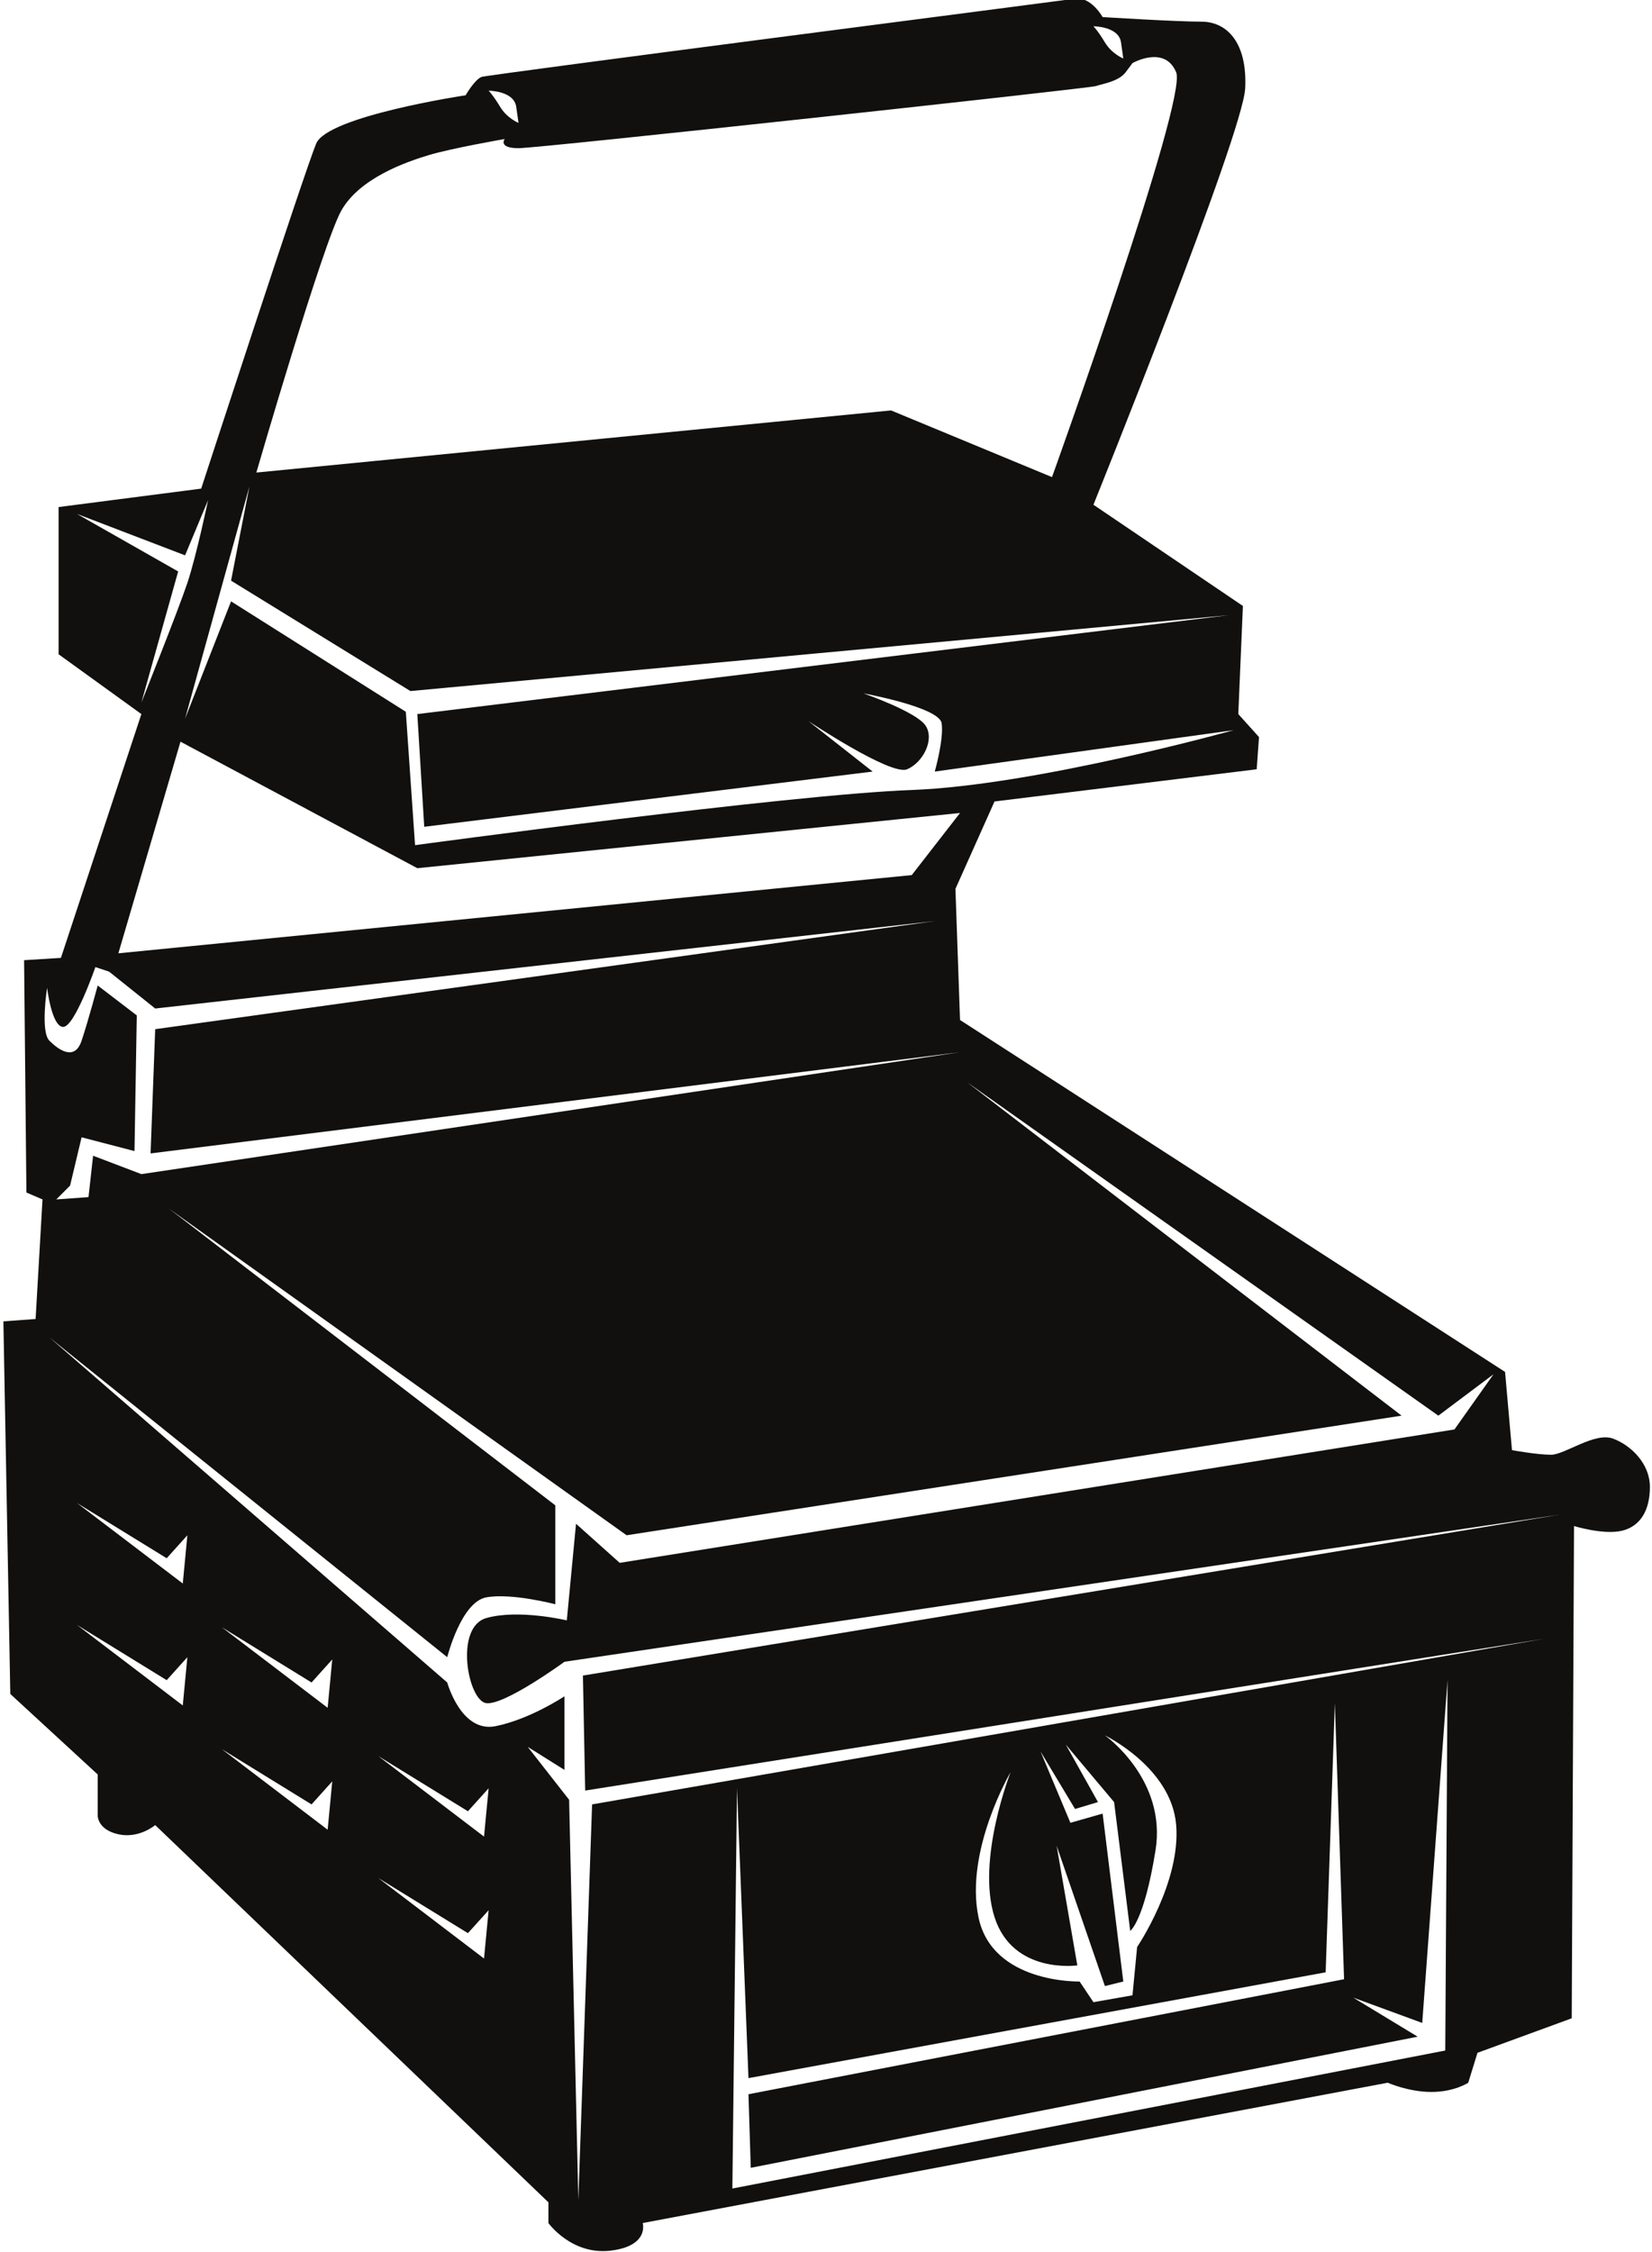<?xml version="1.0" encoding="UTF-8"?>
<svg xmlns="http://www.w3.org/2000/svg" xmlns:xlink="http://www.w3.org/1999/xlink" width="518pt" height="706pt" viewBox="0 0 518 706" version="1.1">
<g id="surface1">
<path style=" stroke:none;fill-rule:nonzero;fill:rgb(6.886%,6.255%,5.791%);fill-opacity:1;" d="M 505.809 450.969 C 500.039 448.801 490.676 456.02 486.34 456.02 C 482.004 456.02 474.094 454.578 474.094 454.578 L 471.926 430.051 L 301.027 319.734 L 299.586 278.633 L 311.844 251.234 L 394.047 241.145 L 394.773 231.047 L 388.281 223.84 L 389.723 189.949 L 342.855 158.219 C 342.855 158.219 389.723 42.129 390.438 27.707 C 391.152 13.285 384.672 6.793 376.734 6.793 C 368.801 6.793 345.738 5.355 345.738 5.355 C 345.738 5.355 342.141 -1.137 337.09 -0.41 C 332.035 0.305 153.215 23.375 151.055 24.102 C 148.887 24.828 146.004 29.867 146.004 29.867 C 146.004 29.867 102.738 36.359 99.137 45.012 C 95.523 53.664 63.086 153.168 63.086 153.168 L 18.371 158.945 L 18.371 205.094 L 44.332 223.84 L 19.102 300.27 L 7.555 300.988 L 8.281 373.816 L 13.328 375.984 L 11.164 413.465 L 1.062 414.203 L 3.23 531.004 L 30.633 556.234 L 30.633 569.223 C 30.633 569.223 30.633 573.559 37.117 574.988 C 43.613 576.43 48.664 572.105 48.664 572.105 L 171.961 690.355 C 171.961 690.355 171.961 692.527 171.961 696.852 C 171.961 696.852 179.172 706.941 191.422 705.512 C 203.688 704.059 201.523 696.852 201.523 696.852 L 435.137 652.867 C 435.137 652.867 441.641 655.762 448.836 655.762 C 456.059 655.762 460.383 652.867 460.383 652.867 L 463.277 643.488 L 492.832 632.672 L 493.547 478.367 C 493.547 478.367 502.926 481.254 508.691 479.812 C 514.457 478.367 517.34 473.316 517.34 466.109 C 517.34 458.902 511.574 453.137 505.809 450.969 Z M 351.504 13.285 C 352.219 18.336 352.219 18.336 352.219 18.336 C 352.219 18.336 348.621 16.891 346.453 13.285 C 344.285 9.684 342.855 8.238 342.855 8.238 C 342.855 8.238 350.789 8.238 351.504 13.285 Z M 161.863 33.48 C 162.586 38.523 162.586 38.523 162.586 38.523 C 162.586 38.523 158.98 37.082 156.82 33.48 C 154.652 29.867 153.215 28.43 153.215 28.43 C 153.215 28.43 161.145 28.43 161.863 33.48 Z M 107.07 65.926 C 112.836 55.828 127.25 50.777 134.469 48.613 C 141.672 46.453 158.254 43.574 158.254 43.574 C 158.254 43.574 156.094 46.453 162.586 46.453 C 169.074 46.453 341.402 27.707 343.57 26.992 C 345.738 26.266 350.789 25.543 352.945 22.66 C 355.102 19.777 355.102 19.777 355.102 19.777 C 355.102 19.777 365.203 14.012 368.801 22.66 C 372.41 31.316 329.867 149.562 329.867 149.562 L 279.402 128.656 L 80.383 148.129 C 80.383 148.129 101.297 76.016 107.07 65.926 Z M 128.691 216.625 L 385.387 192.832 L 130.855 223.84 L 133.023 259.168 L 273.625 241.863 L 253.438 226 C 253.438 226 279.402 243.305 284.441 241.145 C 289.492 238.977 293.105 231.766 290.211 227.441 C 287.34 223.117 270.754 217.352 270.754 217.352 C 270.754 217.352 294.531 221.676 295.262 226.723 C 295.988 231.766 293.105 241.863 293.105 241.863 L 386.84 228.883 C 386.84 228.883 324.816 246.188 285.887 247.637 C 246.949 249.078 130.141 264.934 130.141 264.934 L 127.25 223.117 L 72.449 188.504 L 58.031 225.277 L 78.219 152.453 L 72.449 182.016 Z M 24.141 161.105 L 58.031 174.082 L 65.246 156.781 C 65.246 156.781 61.633 174.082 58.754 182.734 C 55.863 191.387 44.332 220.23 44.332 220.23 L 55.863 179.133 Z M 56.594 232.492 L 130.855 272.152 L 301.027 254.844 L 285.887 274.316 L 37.117 298.828 Z M 14.77 309.645 C 14.77 309.645 16.211 321.902 19.816 321.902 C 23.426 321.902 29.91 303.152 29.91 303.152 L 34.234 304.594 L 48.664 316.137 L 293.105 288.734 L 48.664 322.617 L 47.215 361.559 L 301.027 329.832 L 44.332 368.051 L 29.191 362.285 L 27.75 375.258 L 17.652 375.984 L 21.977 371.648 L 25.586 356.508 L 42.172 360.832 L 42.887 318.301 L 30.633 308.918 C 30.633 308.918 27.75 319.734 25.586 326.23 C 23.426 332.723 18.371 329.109 15.488 326.23 C 12.605 323.34 14.77 309.645 14.77 309.645 Z M 57.312 534.602 L 24.141 509.367 L 52.266 526.68 L 58.754 519.473 Z M 57.312 496.383 L 24.141 471.148 L 52.266 488.461 L 58.754 481.254 Z M 102.738 573.559 L 69.566 548.312 L 97.688 565.625 L 104.18 558.402 Z M 102.738 535.34 L 69.566 510.094 L 97.688 527.406 L 104.18 520.188 Z M 151.77 613.934 L 118.602 588.688 L 146.723 605.984 L 153.215 598.789 Z M 151.77 575.715 L 118.602 550.469 L 146.723 567.77 L 153.215 560.57 Z M 453.176 642.777 L 229.641 686.031 L 231.09 560.57 L 234.691 651.426 L 415.672 618.258 L 418.555 533.887 L 421.445 620.426 L 234.691 656.477 L 235.406 679.539 L 444.523 638.438 L 424.32 626.191 L 445.953 634.125 L 453.887 526.68 Z M 311.844 600.961 C 317.621 618.973 337.805 616.09 337.805 616.09 L 331.32 578.598 L 346.453 622.57 L 352.219 621.141 L 345.738 568.508 L 335.637 571.391 L 326.27 549.039 L 337.09 567.055 L 344.285 564.895 L 334.191 546.871 L 349.336 564.895 L 354.387 605.27 C 354.387 605.27 358.723 602.391 362.32 580.039 C 365.918 557.688 346.453 543.988 346.453 543.988 C 346.453 543.988 367.359 554.078 368.801 572.105 C 370.258 590.141 356.555 610.324 356.555 610.324 L 355.102 625.465 L 342.855 627.621 L 338.52 621.141 C 338.52 621.141 311.117 621.855 306.805 600.961 C 302.469 580.039 316.883 555.52 316.883 555.52 C 316.883 555.52 306.078 582.922 311.844 600.961 Z M 183.492 561.285 L 484.172 513.703 L 185.656 565.625 L 181.34 689.645 L 178.453 564.172 L 165.469 547.586 L 177 554.809 L 177 531.73 C 177 531.73 166.195 538.938 155.379 541.105 C 144.562 543.273 140.234 527.406 140.234 527.406 L 15.488 419.23 L 140.234 519.473 C 140.234 519.473 144.562 502.172 152.488 500.719 C 160.418 499.277 174.125 502.887 174.125 502.887 L 174.125 471.879 L 52.98 378.867 L 196.473 481.254 L 439.473 443.762 L 303.184 339.207 L 451.004 443.762 L 468.305 430.785 L 456.059 448.086 L 194.312 489.902 L 180.617 477.652 L 177.727 507.938 C 177.727 507.938 162.586 504.328 152.488 507.211 C 142.398 510.094 146.723 533.172 152.488 533.887 C 158.254 534.602 177 520.91 177 520.91 L 489.223 474.77 L 182.777 525.238 L 183.492 561.285 "/>
</g>
</svg>
